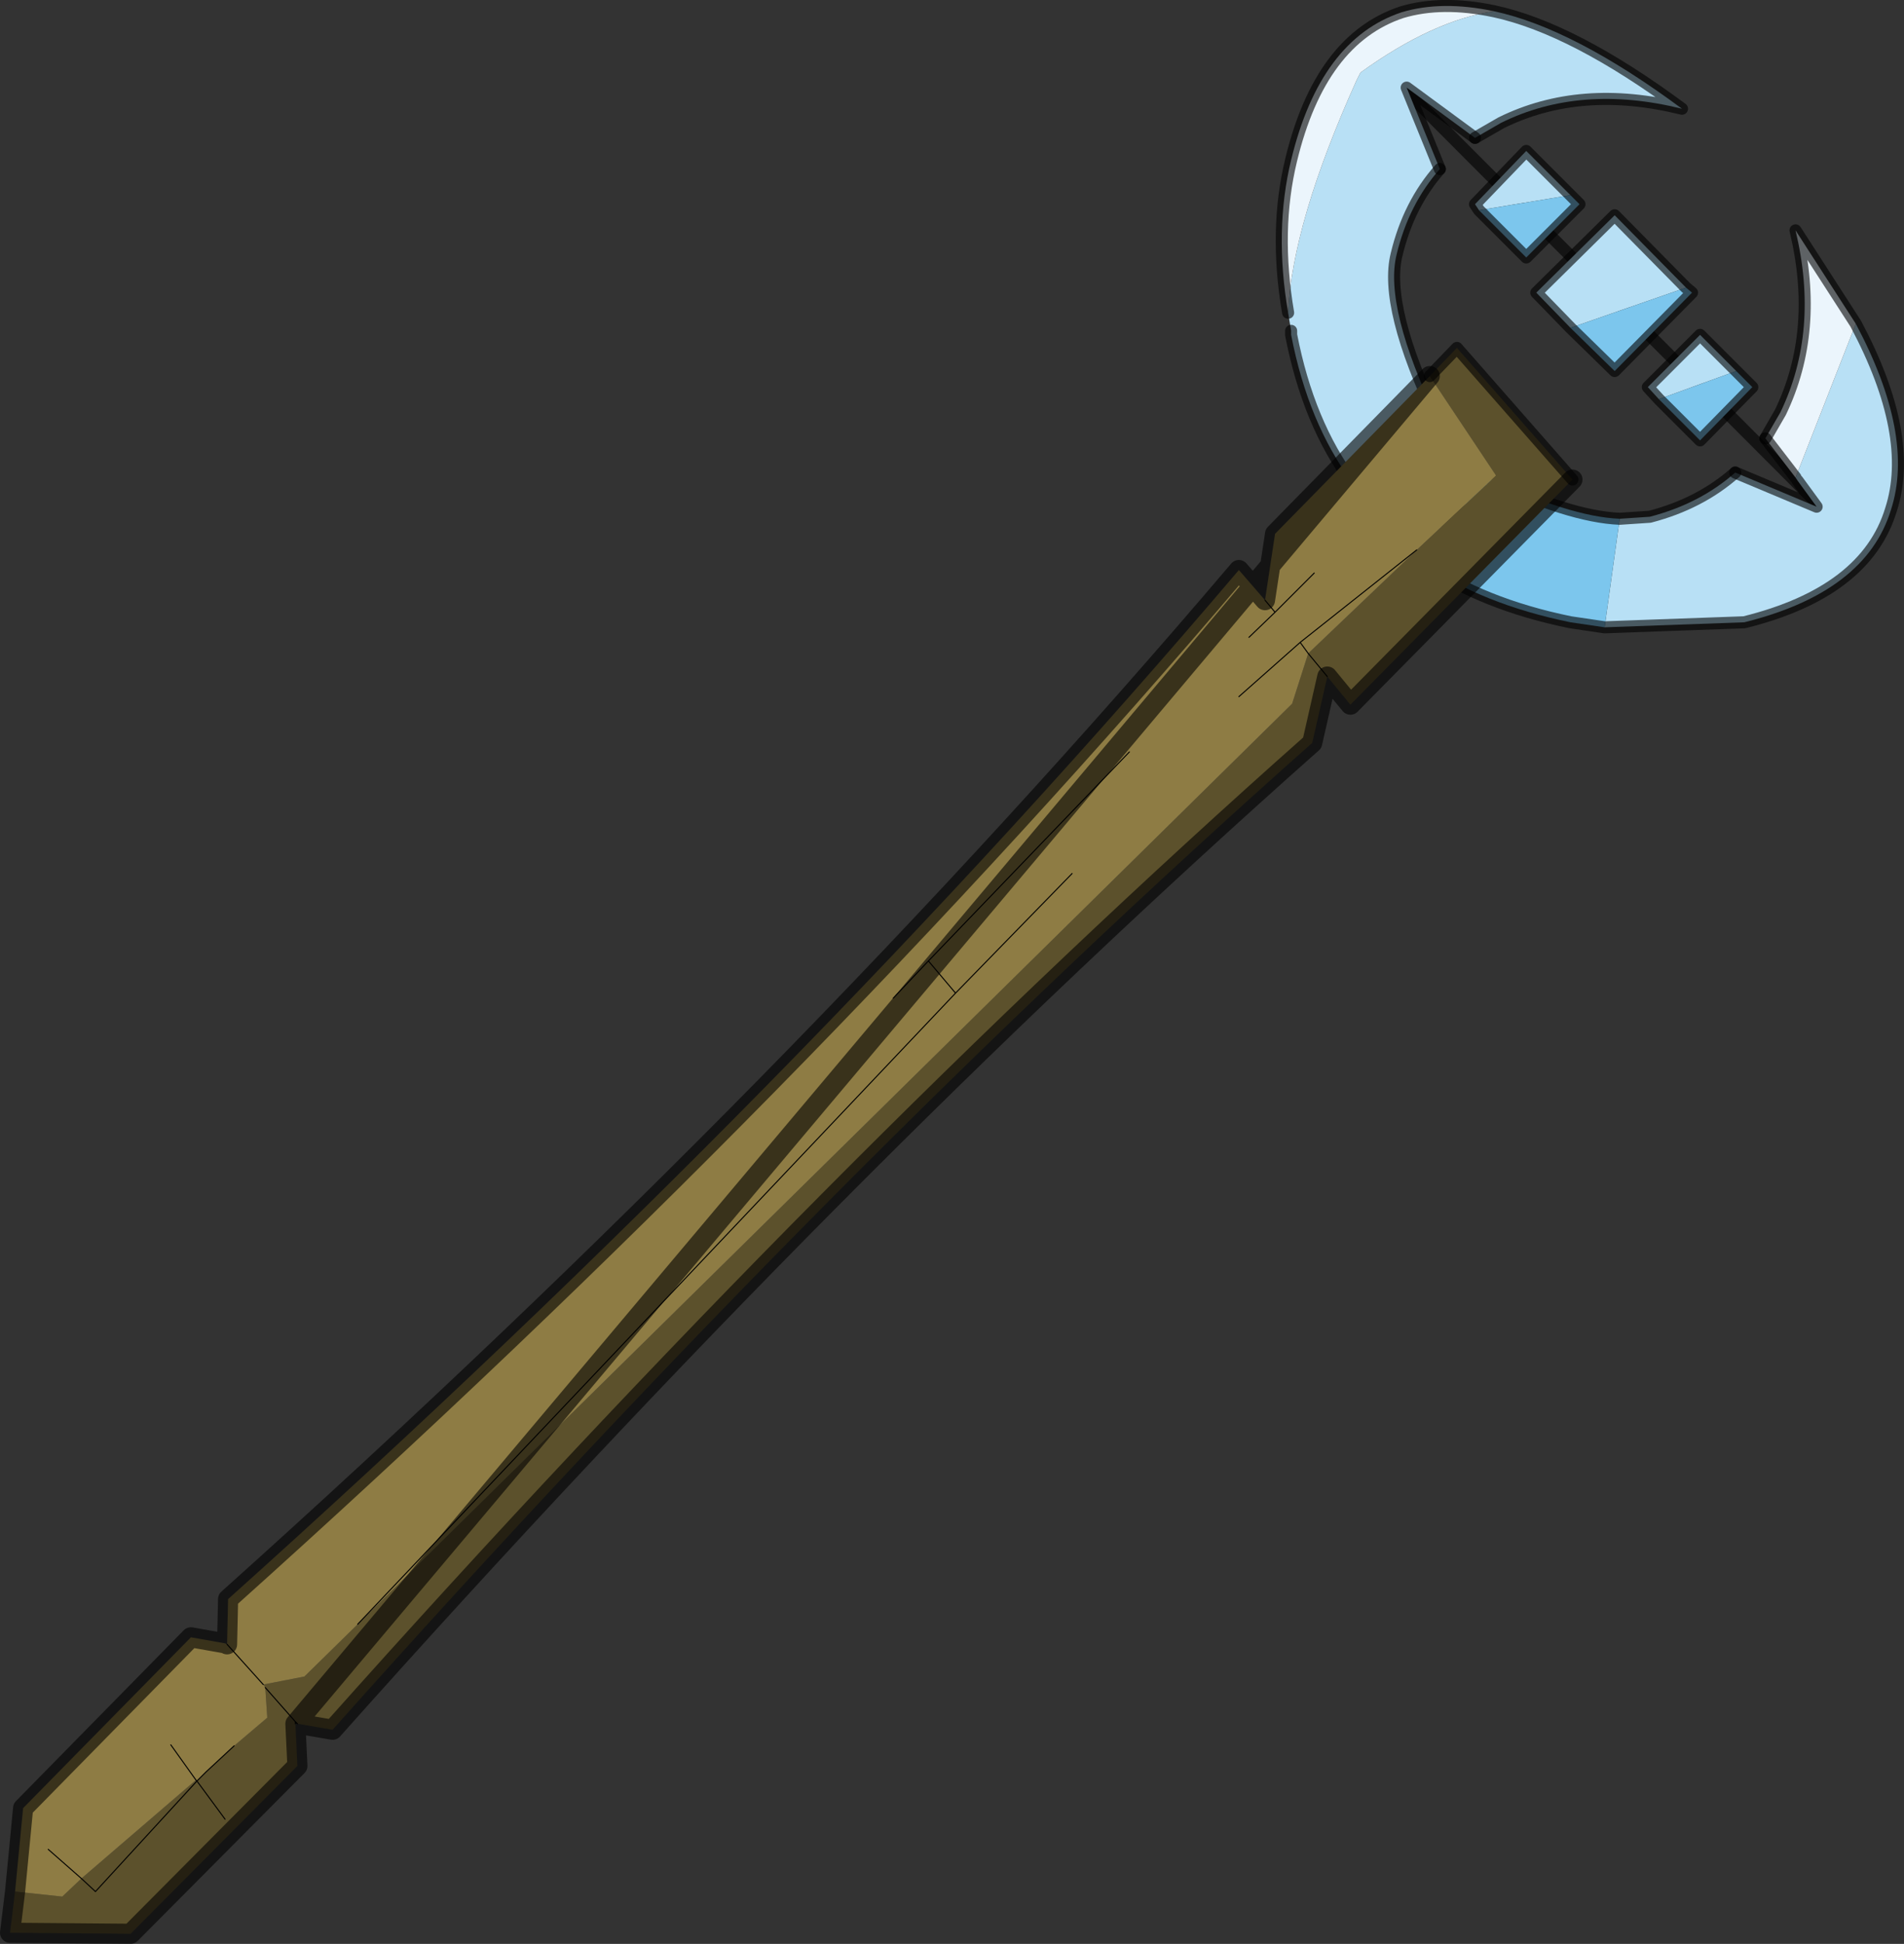 <svg viewBox="0 0 94.748 96.713" xmlns="http://www.w3.org/2000/svg" xmlns:xlink="http://www.w3.org/1999/xlink"><rect x="0" y="0" width="94.748" height="96.713" fill="#333333" stroke="none"/><use transform="translate(0 .01)" width="94.75" height="96.7" xlink:href="#a"/><defs><g id="a"><path d="M90.3 24.9 68.95 3.5" fill="none" stroke="#000" stroke-linecap="round" stroke-linejoin="round" stroke-opacity=".6" stroke-width=".6"/><path d="M291.6 167.75q.2-4.45 3.4-11.55l.2-.4q3.6-2.6 6.65-3.05 3.95.85 9.35 4.85-5.05-1.25-9 .7l-1.3.75-3.4-2.5 1.65 4.05q-1.55 1.75-2.15 4.25-.65 2.6 2.05 8.25l-4.25 3.1q-2.2-2.95-3.05-7.35v-.2l-.15-.9" fill="#b8e0f5" fill-rule="evenodd" transform="translate(-227.5 -152.2)"/><path d="M301.85 152.75q-3.05.45-6.65 3.05l-.2.4q-3.2 7.1-3.4 11.55-.7-4.1.15-7.6 1.45-6 5.5-7.35 2-.6 4.6-.05" fill="#ebf5fc" fill-rule="evenodd" transform="translate(-227.5 -152.2)"/><path d="M74.35.55q-2.6-.55-4.6.05-4.05 1.35-5.5 7.35-.85 3.5-.15 7.6m.15.9v.2q.85 4.4 3.05 7.35m4.25-3.1q-2.7-5.65-2.05-8.25.6-2.5 2.15-4.25m1.75-1.55 1.3-.75q3.95-1.95 9-.7-5.4-4-9.35-4.85" fill="none" stroke="#000" stroke-linecap="round" stroke-linejoin="round" stroke-opacity=".6" stroke-width=".6"/><path d="m67.3 24 4.25-3.1m.1-12.5L70 4.35l3.4 2.5" fill="none" stroke="#000" stroke-linecap="round" stroke-linejoin="round" stroke-opacity=".6" stroke-width=".6"/><path d="m308.1 178 1.5-.1q2.5-.65 4.25-2.2l4.05 1.7-.95-1.3-.1-.15 3-7.65q2.95 5.55 1.75 9.25-1.25 4.1-7.3 5.6l-6.95.25.75-5.4" fill="#b8e0f5" fill-rule="evenodd" transform="translate(-227.5 -152.2)"/><path d="m316.85 175.95-1.5-1.95.75-1.3q1.95-4.05.75-9.05l3 4.65-3 7.65" fill="#ebf5fc" fill-rule="evenodd" transform="translate(-227.5 -152.2)"/><path d="m307.35 183.4-1.7-.25q-4.4-.9-7.35-2.95l3.1-4.3q4.2 2 6.7 2.1l-.75 5.4" fill="#7cc6ed" fill-rule="evenodd" transform="translate(-227.5 -152.2)"/><path d="m70.8 28 3.1-4.3m12.45-.2 4.05 1.7-.95-1.3m-.1-.15-1.5-1.95" fill="none" stroke="#000" stroke-linecap="round" stroke-linejoin="round" stroke-opacity=".6" stroke-width=".6"/><path d="m79.85 31.2-1.7-.25q-4.4-.9-7.35-2.95m3.1-4.3q4.2 2 6.7 2.1l1.5-.1q2.5-.65 4.25-2.2m1.5-1.7.75-1.3q1.95-4.05.75-9.05l3 4.65q2.95 5.55 1.75 9.25-1.25 4.1-7.3 5.6l-6.95.25" fill="none" stroke="#000" stroke-linecap="round" stroke-linejoin="round" stroke-opacity=".6" stroke-width=".6"/><path d="m298.65 170.9 1.35-1.4 5.75 6.55-11.05 11.2-1.15-1.4-.75 3.3q-23.75 21.05-48.75 49.1l-1.75-.3-.1-.1v.1l.1 2.1-8.3 8.35-6-.05.25-2.05 2.35.25.95-.9 5.7-4.9.05.05.45-.45 1.4-1.3 1.65-1.4-.1-1.5-.1-.15 2.05-.4 2.65-2.6 46.5-45.8.8-2.5 5.4-5.15 3.95-3.7-3.3-4.95m-5.1 14.95-.95-1.15.95 1.15m-51.35 52-1.5-1.7 1.5 1.7m-3.5 4.85-1.4-1.9-5.05 5.5-.7-.65.7.65 5.05-5.5 1.4 1.9" fill="#5c512c" fill-rule="evenodd" transform="translate(-227.5 -152.2)"/><path d="m228.25 246.3.4-4.15 8.35-8.5 1.7.3.1.05.05-2.25q28.55-25.6 50.3-51.2l1.3 1.5.5-3.3 7.7-7.85 3.3 4.95-3.95 3.7-5.4 5.15-.4-.55 5.8-4.6-5.8 4.6.4.55-.8 2.5-46.5 45.8-2.65 2.6-2.05.4.1.15.1 1.5-1.65 1.4-1.4 1.3-.45.45-.05-.05L236 239l1.25 1.75-5.7 4.9-.95.9-2.35-.25m64.65-65.6-1.95 1.95-.5-.6.5.6 1.95-1.95M273.7 200l-1.75 1.85 1.75-1.85 10-10.4-10 10.4 1.35 1.6 5.8-5.95-5.8 5.95-1.35-1.6m18.5-15.85-3.05 2.7 3.05-2.7m-2.55-.25 1.3-1.25-1.3 1.25M238.8 234l1.8 2-1.8-2m36.25-32.4L245.3 233l29.75-31.4m-45.15 42.6 1.65 1.45-1.65-1.45" fill="#8e7c44" fill-rule="evenodd" transform="translate(-227.5 -152.2)"/><path d="m71.15 18.7 1.35-1.4 5.75 6.55" fill="none" stroke="#000" stroke-linecap="round" stroke-linejoin="round" stroke-opacity=".6" stroke-width=".6"/><path d="m14.8 85.75-.1-.1v.1M65.1 32.5l.95 1.15m-3.1-3.8.5.6 1.95-1.95m5.1-1.15-5.8 4.6.4.55M13.2 83.95l1.5 1.7m48.75-55.2-1.3 1.25m-.5 2.95 3.05-2.7m-8.5 5.45-10 10.4 1.35 1.6 5.8-5.95m-8.9 6.2 1.75-1.85M9.75 88.55l.05.05.45-.45 1.4-1.3M8.5 86.8l1.25 1.75m-5.7 4.9.7.65 5.05-5.5 1.4 1.9m1.9-6.7-1.8-2M4.05 93.45 2.4 92m15.4-11.2 29.75-31.4" fill="none" stroke="#000" stroke-linecap="round" stroke-linejoin="round" stroke-width=".05"/><path d="m305.75 176.05-11.05 11.2-1.15-1.4-.75 3.3q-23.75 21.05-48.75 49.1l-1.75-.3m-.1 0 .1 2.1-8.3 8.35-6-.05.25-2.05.4-4.15 8.35-8.5 1.7.3.1.05.05-2.25q28.55-25.6 50.3-51.2l1.3 1.5.5-3.3 7.7-7.85z" fill="none" stroke="#000" stroke-linecap="round" stroke-linejoin="round" stroke-opacity=".6" transform="translate(-227.5 -152.2)"/><path d="m305.65 168.5-1.7-1.75 3.9-3.85 3.55 3.6-5.75 2" fill="#b8e0f5" fill-rule="evenodd" transform="translate(-227.5 -152.2)"/><path d="m311.4 166.5.3.25-3.85 3.9-2.2-2.15 5.75-2" fill="#7cc6ed" fill-rule="evenodd" transform="translate(-227.5 -152.2)"/><path d="m78.15 16.3-1.7-1.75 3.9-3.85 3.55 3.6.3.25-3.85 3.9z" fill="none" stroke="#000" stroke-linecap="round" stroke-linejoin="round" stroke-opacity=".6" stroke-width=".6"/><path d="m310.05 172.05-.55-.6 2.6-2.6 1.8 1.8-3.85 1.4" fill="#b8e0f5" fill-rule="evenodd" transform="translate(-227.5 -152.2)"/><path d="m313.9 170.65.8.8-2.6 2.65-2.05-2.05 3.85-1.4" fill="#7cc6ed" fill-rule="evenodd" transform="translate(-227.5 -152.2)"/><path d="m82.55 19.85-.55-.6 2.6-2.6 2.6 2.6-2.6 2.65z" fill="none" stroke="#000" stroke-linecap="round" stroke-linejoin="round" stroke-opacity=".6" stroke-width=".6"/><path d="m301.1 162.65-.2-.3 2.55-2.65 2.2 2.2-4.55.75" fill="#b8e0f5" fill-rule="evenodd" transform="translate(-227.5 -152.2)"/><path d="m305.65 161.9.45.45-2.65 2.65-2.35-2.35 4.55-.75" fill="#7cc6ed" fill-rule="evenodd" transform="translate(-227.5 -152.2)"/><path d="m78.15 9.7.45.45-2.65 2.65-2.35-2.35-.2-.3 2.55-2.65z" fill="none" stroke="#000" stroke-linecap="round" stroke-linejoin="round" stroke-opacity=".6" stroke-width=".6"/></g></defs></svg>